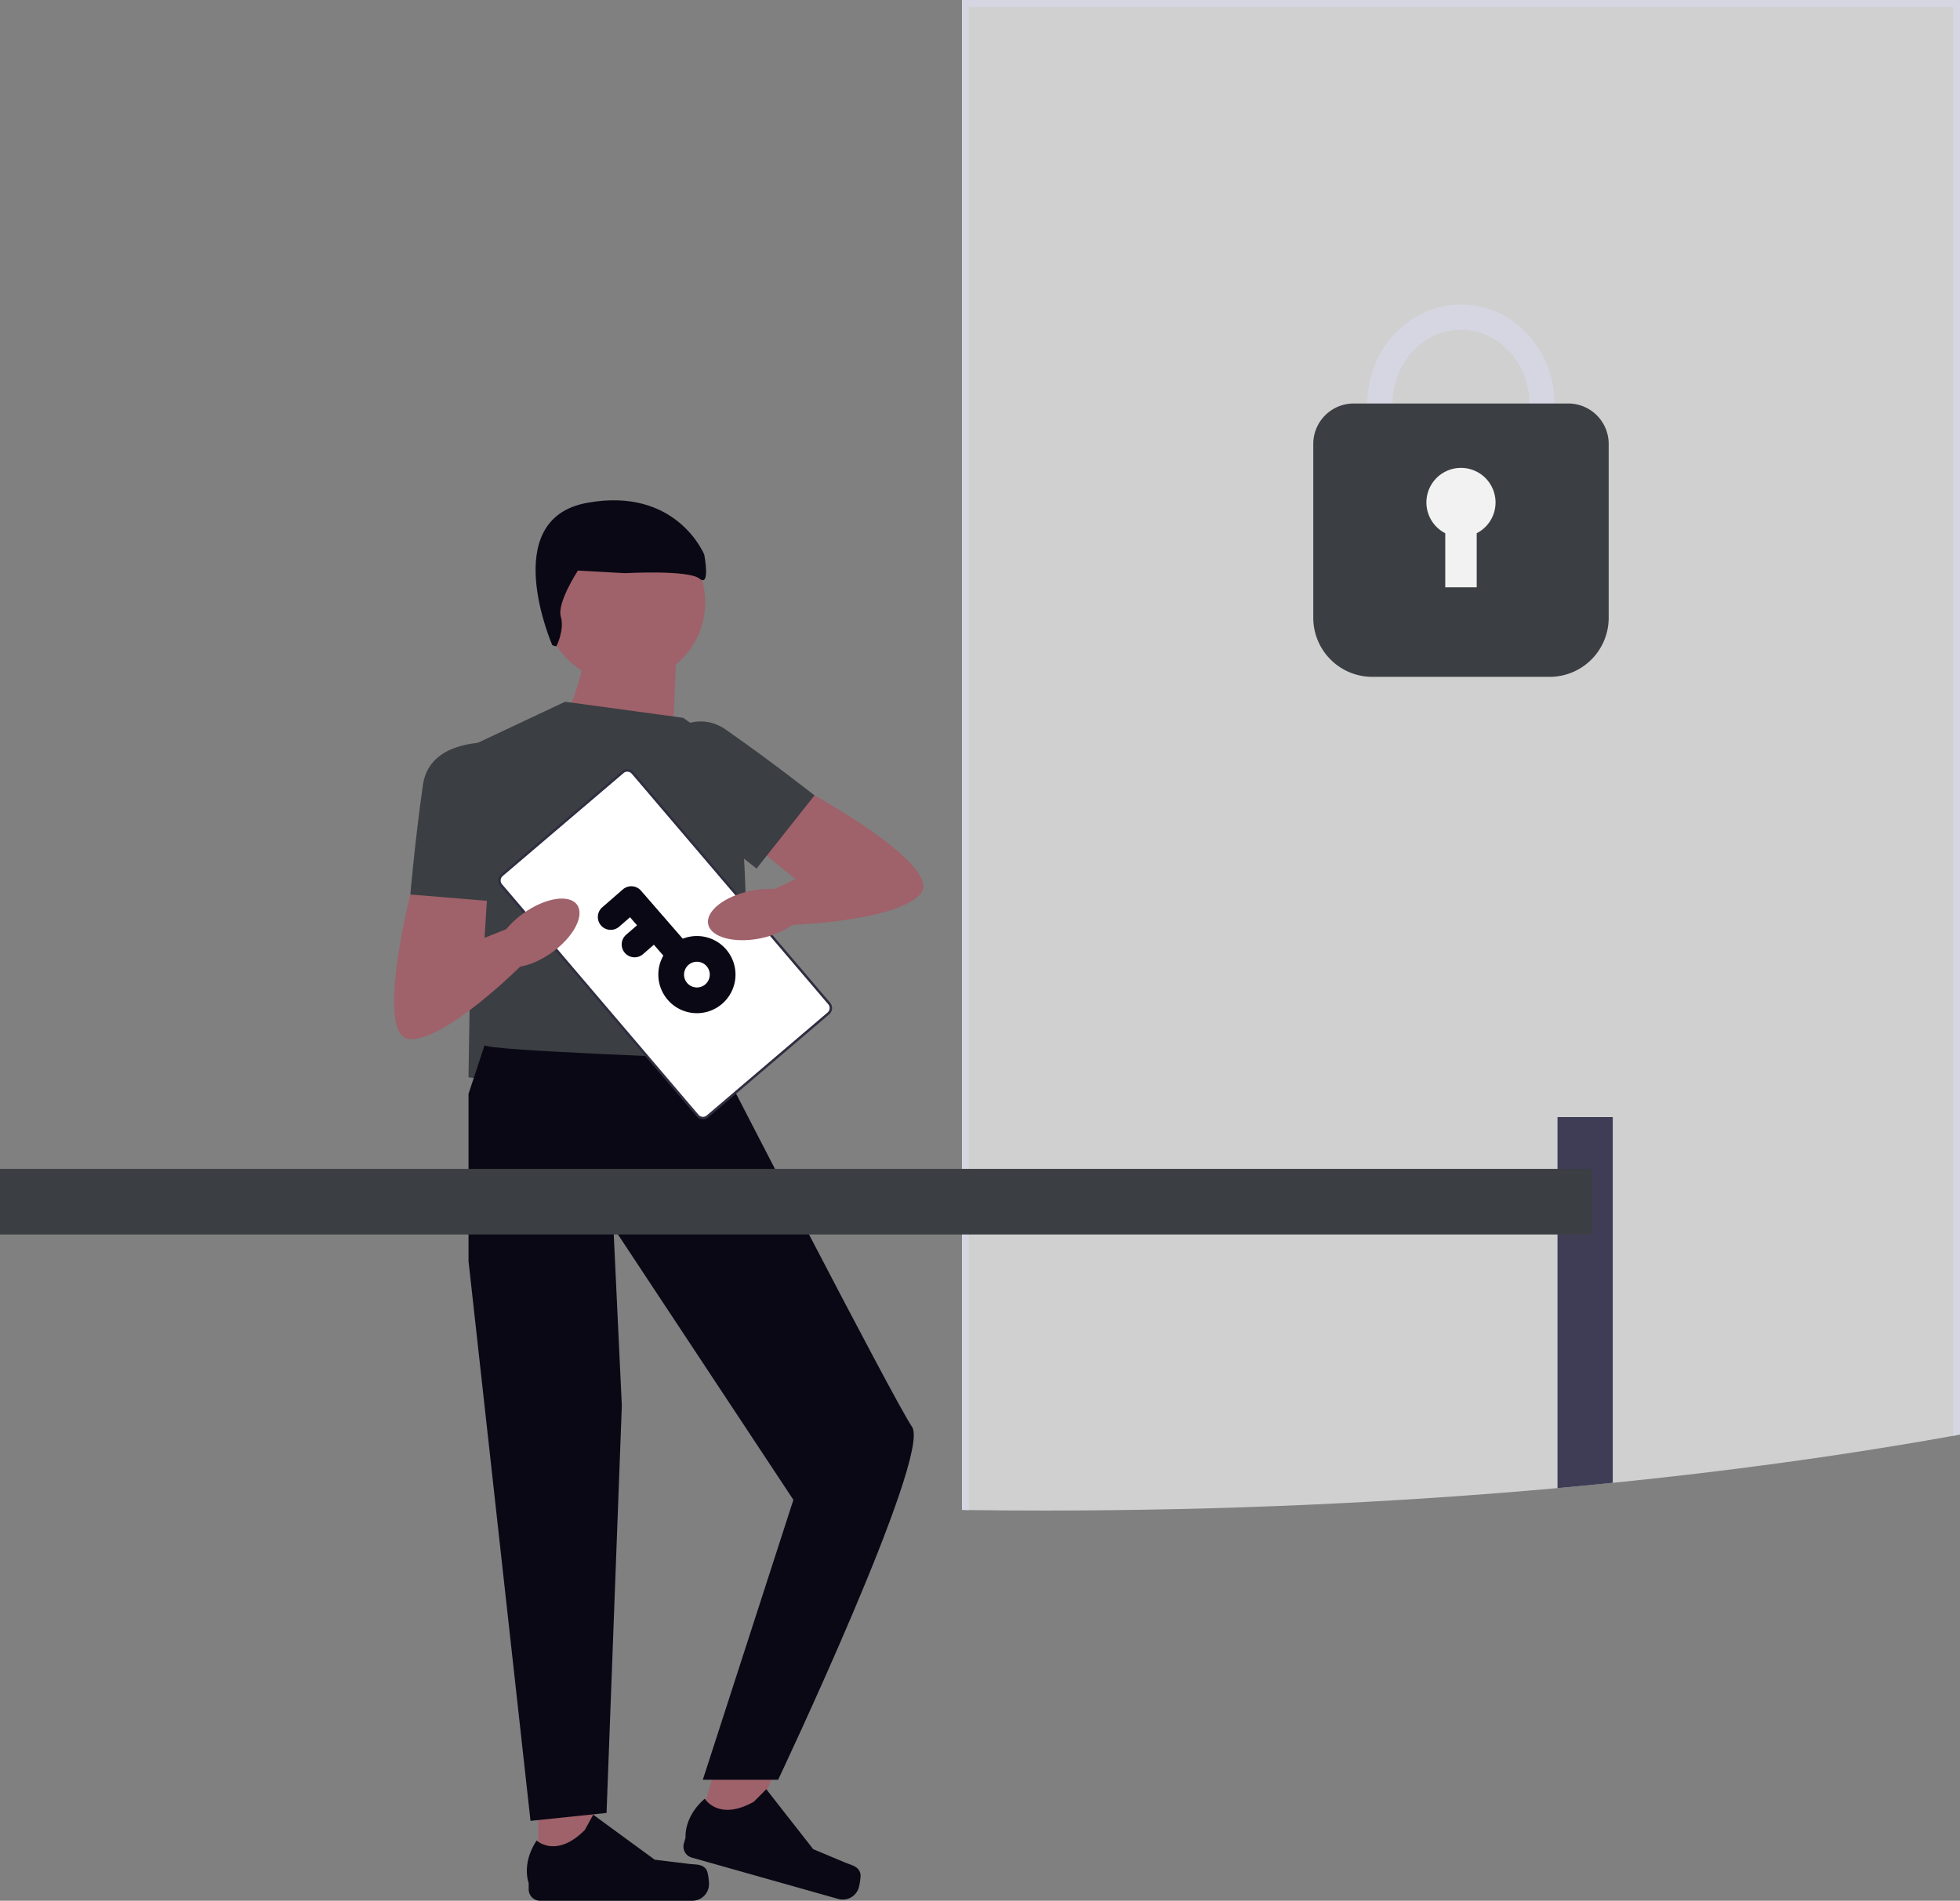 <svg xmlns="http://www.w3.org/2000/svg" width="798.922" height="774.848" viewBox="0 0 798.922 774.848" xmlns:xlink="http://www.w3.org/1999/xlink" role="img" artist="Katerina Limpitsouni" source="https://undraw.co/"><rect x="0" y="0" width="798.922" height="774.848" fill="#808080" stroke="none"/><g transform="translate(-720.266 -215.996)"><g transform="translate(880.894 416.032)"><path d="M334.2,84.913s10.938-21.875,8.756-41.554l36.4,18.863L377.95,98.032,334.2,84.913Z" transform="translate(-264.493 7.679)" fill="#9f616a"/><ellipse cx="32.841" cy="32.841" rx="32.841" ry="32.841" transform="translate(61.143 12.693)" fill="#9f616a"/><path d="M353.05,429.314H373.1l9.53-77.294H353.05Z" transform="translate(-294.294 133.506)" fill="#9f616a"/><path d="M397.891,413.146h0c.619,1.056.957,4.448.957,5.659h0a6.8,6.8,0,0,1-6.8,6.8H330a4.65,4.65,0,0,1-4.645-4.645v-2.59s-3.069-7.77,3.252-17.328c0,0,7.855,7.489,19.595-4.237l3.463-6.264,25.056,18.328,13.894,1.7c3.041.38,5.729-.056,7.292,2.576h-.014Z" transform="translate(-270.484 149.209)" fill="#090814"/><path d="M401.237,74.779l-48.128-6.56-37.19,17.5L313.737,221.33s91.47,10.937,105.884-3.28S423.1,90.094,423.1,90.094L401.223,74.779h.014Z" transform="translate(-283.402 17.813)" fill="#3B3E42"/><path d="M8.531,45.174c1.028,5.743-3.1,11.923-3.1,11.923l-1.552-.64S-13.1,3.057,23.987.2s45.341,26,45.341,26,1.175,13.644-2.95,9.519-30.018-5.395-30.018-5.395l-18.93-3.055S7.5,39.43,8.531,45.174Z" transform="translate(54.751 7.263) rotate(-6)" fill="#090814"/><path d="M292.67,416.13l19.271,5.434,30.18-71.776-28.463-8.038Z" transform="translate(-168.796 129.32)" fill="#9f616a"/><path d="M352.823,417.468h0c.31,1.182-.3,4.533-.619,5.715h0a6.8,6.8,0,0,1-8.39,4.7L284.1,411.021a4.652,4.652,0,0,1-3.209-5.729l.7-2.492s-.845-8.305,7.841-15.794c0,0,5.518,9.347,20,1.239l5.039-5.1,19.13,24.437,12.894,5.419c2.815,1.182,5.532,1.506,6.32,4.462Z" transform="translate(-162.761 146.197)" fill="#090814"/><path d="M271.785,167.669l-6.56,19.848v68.2l25.266,228.17,30.993-3.218,6.227-166.041L324.29,242.05l73.353,110.98L360.727,467.145H391.42s62.543-132.12,54.6-143.845S366.97,173.257,366.97,173.257s-95.158-3.392-95.158-5.574h0Z" transform="translate(-234.876 58.355)" fill="#090814"/><path d="M396.236,111.729l-10.571,17.314s-14.949,58.756,0,58.995S430.794,158.1,430.794,158.1l-3.941-15.752-10.937,4.378,2.182-34.994H396.236Z" transform="translate(-379.02 35.55)" fill="#9f616a"/><path d="M423.644,80.678S388.65,74.512,385.37,97.415s-5.11,44.609-5.11,44.609l37.922,3.139,5.462-64.485Z" transform="translate(-373.616 22.584)" fill="#3B3E42"/><path d="M374.084,229.193l49.382-42.081a2.884,2.884,0,0,0,.207-4.066L343.7,89.193a2.884,2.884,0,0,0-4.047-.441l-49.382,42.081a2.884,2.884,0,0,0-.207,4.066l79.978,93.854A2.884,2.884,0,0,0,374.084,229.193Z" transform="translate(-246.373 25.924)" fill="#fff"/><path d="M374.084,229.193l49.382-42.081a2.884,2.884,0,0,0,.207-4.066L343.7,89.193a2.884,2.884,0,0,0-4.047-.441l-49.382,42.081a2.884,2.884,0,0,0-.207,4.066l79.978,93.854A2.884,2.884,0,0,0,374.084,229.193Z" transform="translate(-246.373 25.924)" fill="none" stroke="#2f2e41" stroke-miterlimit="10" stroke-width="1"/><path d="M277.5,92.419l19.876,4.11s53.125,29.237,43.074,40.315-52.7,12.5-52.7,12.5l-8.812-13.64,10.67-5L262.551,108.4,277.5,92.419Z" transform="translate(-125.994 27.679)" fill="#9f616a"/><path d="M294.074,93.836s19.412-29.772,38.373-16.512S368.5,104.07,368.5,104.07L344.876,133.9,294.06,93.836h.014Z" transform="translate(-197.129 20.138)" fill="#3B3E42"/><ellipse cx="9.882" cy="19.749" rx="9.882" ry="19.749" transform="translate(129.995 186.4) rotate(-101.44)" fill="#9f616a"/><ellipse cx="9.882" cy="19.749" rx="9.882" ry="19.749" transform="translate(48.162 199.779) rotate(-125.46)" fill="#9f616a"/></g><path d="M816.547,70V653.653c-.465.1-.929.183-1.408.253q-10.705,1.942-21.692,3.744-13.049,2.154-26.464,4.167-11.149,1.647-22.523,3.2-33.129,4.54-68.046,8.052-11.17,1.14-22.523,2.154c-66.089,5.94-136.332,9.15-209.164,9.15q-15.477,0-30.771-.2c-.479,0-.943,0-1.408-.014V70Z" transform="translate(701.233 147.408)" fill="#f2f2f2" opacity="0.7" style="isolation:isolate"/><path d="M815.547,262.957v1.731l.183-.366A7.744,7.744,0,0,0,815.547,262.957Zm-402.59,183.9-1.408-1.14v126.52h1.408V684.565c.464.014.929.014,1.408.014V361.521c-.465.253-.929.493-1.408.732ZM411.55,69v615.54c.464.014.929.028,1.408.028s.929.014,1.408.014V71.812H815.547v582.5c.479-.07.943-.155,1.408-.253.464-.07.943-.155,1.408-.253V69H411.55Z" transform="translate(700.825 147)" fill="#d6d6e3"/><path d="M606.523,392.5V541.6q-11.17,1.14-22.523,2.154V392.5Z" transform="translate(771.126 278.877)" fill="#3f3d56"/><rect width="648.93" height="26.745" transform="translate(720.266 692.49)" fill="#3B3E42"/><g transform="matrix(-0.07, 0.998, -0.998, -0.07, 1022.411, 580.41)"><path d="M15.72,31.441a15.72,15.72,0,1,1,15.72-15.72A15.738,15.738,0,0,1,15.72,31.441Zm0-20.96a5.24,5.24,0,1,0,5.24,5.24A5.246,5.246,0,0,0,15.72,10.48Z" transform="translate(18.341 0)" fill="#090814"/><path d="M13.1,39.3A5.224,5.224,0,0,1,9.4,37.766l-7.86-7.86a5.24,5.24,0,0,1,0-7.411L22.5,1.535a5.24,5.24,0,0,1,7.411,7.411L12.651,26.2l4.155,4.155A5.24,5.24,0,0,1,13.1,39.3Z" transform="translate(0 18.341)" fill="#090814"/><path d="M13.1,18.34A5.224,5.224,0,0,1,9.4,16.806l-7.86-7.86A5.24,5.24,0,0,1,8.946,1.535l7.86,7.86A5.24,5.24,0,0,1,13.1,18.34Z" transform="translate(10.48 28.821)" fill="#090814"/></g><g transform="translate(1255.578 340.147)"><path d="M553.466,494.094c-21.04,0-38.174-18.191-38.174-40.55s17.124-40.55,38.174-40.55,38.174,18.191,38.174,40.55S574.515,494.094,553.466,494.094Zm0-70.857c-15.4,0-27.926,13.594-27.926,30.3s12.528,30.3,27.926,30.3,27.927-13.6,27.927-30.3-12.528-30.3-27.927-30.3Z" transform="translate(-493.261 -412.993)" fill="#d6d6e3"/><path d="M592.851,558.846H520.543A24.071,24.071,0,0,1,496.5,534.8V463.883a16.484,16.484,0,0,1,16.47-16.47h87.468a16.481,16.481,0,0,1,16.47,16.47V534.8a24.071,24.071,0,0,1-24.055,24.047Z" transform="translate(-496.5 -407.077)" fill="#3B3E42"/><path d="M564.021,483.91a14.089,14.089,0,1,0-20.493,12.539v22.044h12.817V496.449a14.077,14.077,0,0,0,7.676-12.539Z" transform="translate(-489.731 -403.226)" fill="#f2f2f2"/></g></g></svg>